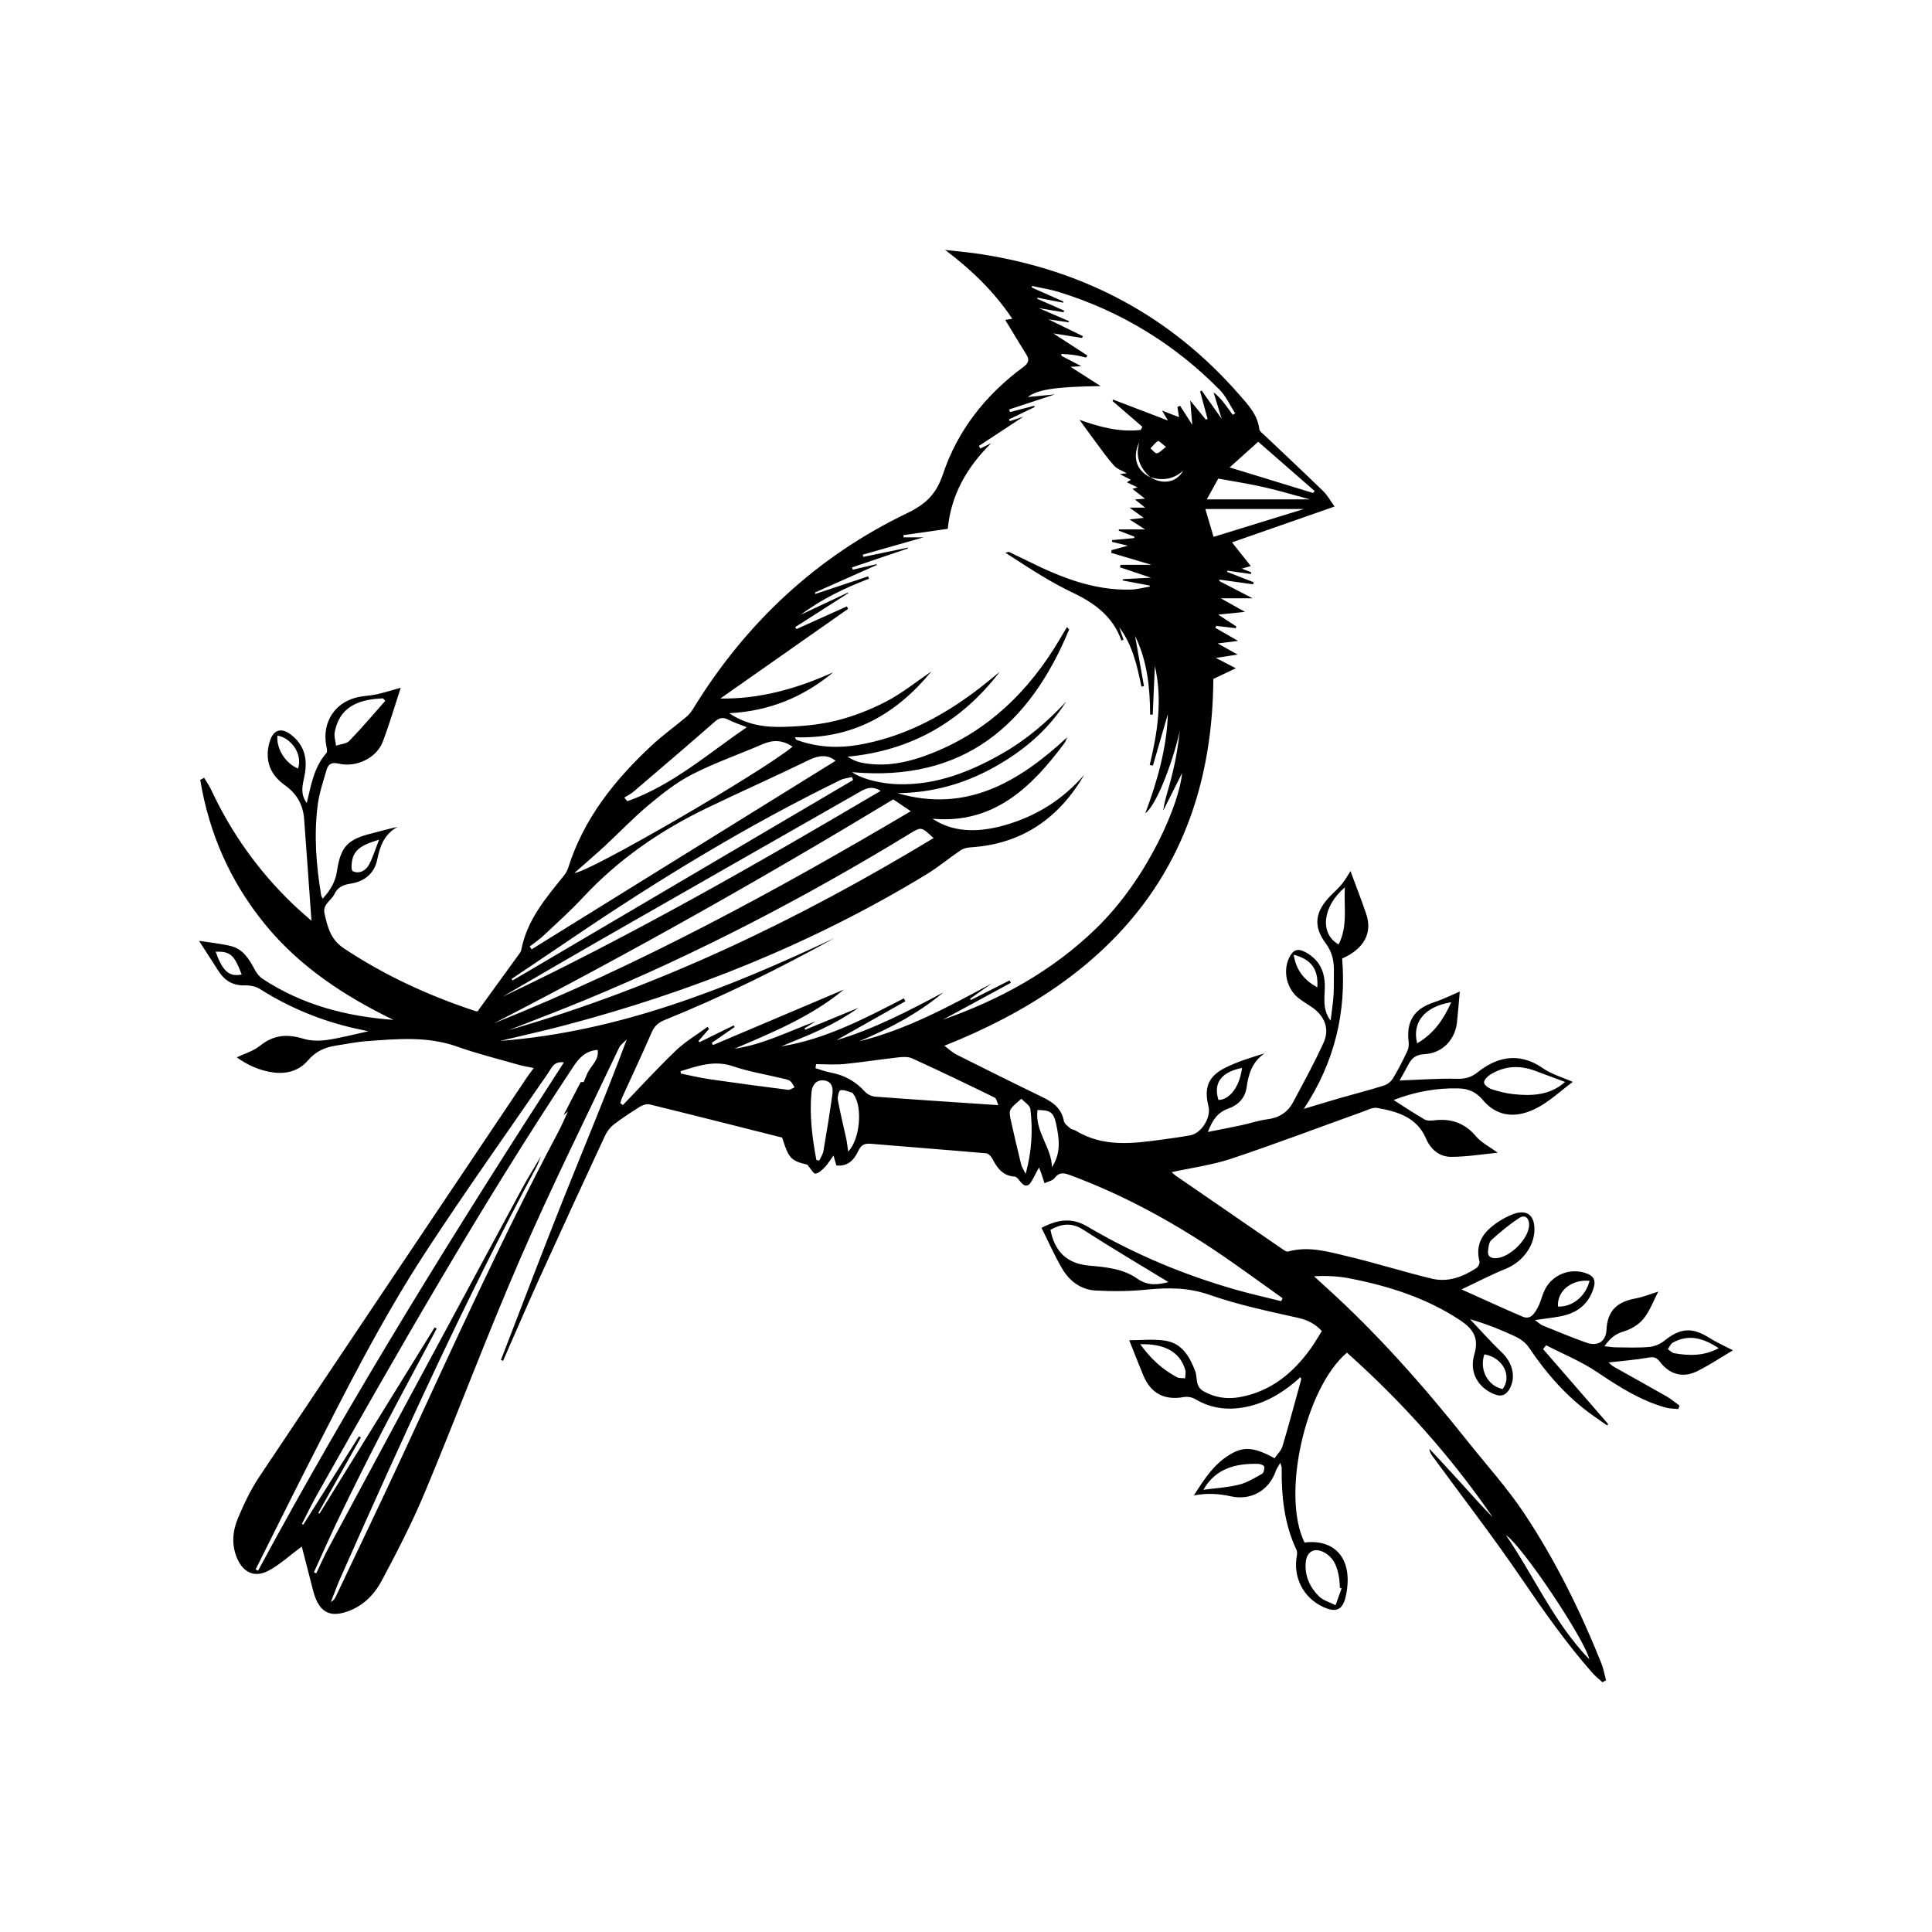 <?xml version="1.0" encoding="UTF-8"?>
<svg id="Layer_1" data-name="Layer 1" xmlns="http://www.w3.org/2000/svg" viewBox="0 0 1200 1200">
  <path id="black" d="m187.45,960.55c-7.15,5.32-13.25,10.95-20.31,14.85-8.74,4.83-16.05,1.54-19.94-7.69-3.49-8.29-2.74-16.8.59-24.71,3.7-8.77,7.81-17.55,13.07-25.44,55.35-82.94,110.97-165.71,166.53-248.51,1.14-1.7,2.4-3.32,4.11-5.68-3.37-.71-6.38-1.15-9.28-1.99-12.77-3.66-25.72-6.84-38.21-11.29-18.57-6.62-37.43-4.78-56.32-3.41-6.34.46-12.61,1.81-18.92,2.74-6.89,1.02-12.72,3.63-17.44,9.18-5.51,6.47-13.17,8.59-21.44,7.54-8.87-1.13-16.71-4.98-22.84-9.41,4.66-2.24,10.3-3.82,14.48-7.21,8.41-6.82,16.99-7.39,26.92-4.34,4.55,1.4,9.86,1.44,14.63.76,8.31-1.18,16.46-3.39,25.69-5.39-3.31-.71-5.89-1.25-8.47-1.83-21.04-4.79-40.66-12.89-58.91-24.46-2.55-1.62-6.16-2.29-9.25-2.21-7.37.2-12.56-2.88-16.4-8.89-4.07-6.38-8.21-12.71-12.12-18.77,5.78.91,12.86,1.58,19.72,3.22,7.58,1.81,11.36,8.03,14.79,14.49,1.19,2.24,2.93,4.53,5.02,5.9,24.56,16.19,52.02,23.34,81.22,25.47-30.48-14.81-58.32-33.05-79.91-59.55-21.45-26.33-34.6-56.28-40.09-89.52.81-.43,1.62-.87,2.43-1.3,1.48,2.5,3.18,4.9,4.4,7.52,12.45,26.69,29.24,50.27,50.46,70.68,3.92,3.77,8.08,7.3,12.16,10.92.22.2.7.11-.35-.02-1.51-21.03-2.97-42.32-4.58-63.6-.66-8.72-4.6-15.68-11.82-20.8-9.29-6.58-12.75-15.39-9.74-26.55,2.14-7.94,7.18-9.78,13.57-4.8,7.76,6.04,10.03,14.01,8.56,23.54-.94,6.1-3.73,12.44,1.09,18.78,2.71-11.13,4.41-22.28,12.21-31.03.69-.78.27-2.79-.01-4.15-3.12-15.26,5.72-28.3,21.04-30.87,3.51-.59,7.11-.75,10.57-1.55,5.24-1.22,10.38-2.83,14.53-3.99-3.43,10.46-6.83,22.13-11.11,33.46-3.81,10.1-16.38,16.29-27.52,13.64-4.24-1.01-6.33.35-7.32,3.65-2.19,7.33-4.67,14.71-5.63,22.25-2.37,18.58-.92,37.14,2.12,55.57.12.72.53,1.39.95,2.46,4.7-5.07,7.94-10.36,8.95-17.22,2.26-15.24,6.73-19.71,21.65-23.37,5.23-1.28,10.39-2.87,15.91-4-8.15,4.46-10.9,11.84-12.59,20.31-1.72,8.63-8.07,13.65-16.45,14.9-4.83.72-8.15,2.29-10.18,6.56-1.93,4.05-7.42,6.25-6.11,11.97,1.91,8.39,3.66,16.1,12.05,21.68,25.39,16.87,52.69,29.39,81.51,38.9,1.02.34,2.15.34,2.11-.62,8.22-11.32,16.44-22.63,24.63-33.96.76-1.05,1.7-2.17,1.93-3.37,3.43-18.14,14.79-31.72,25.94-45.44,1.27-1.56,2.51-3.35,3.1-5.24,9.59-30.75,28.95-54.88,52.04-76.37,6.72-6.26,14.25-11.64,21.29-17.55,1.67-1.41,3.15-3.19,4.29-5.06,32.64-53.22,76.55-94.43,132.8-121.5,11.77-5.66,18.29-11.88,22.44-24.31,9.15-27.38,26.64-49.4,49.92-66.57,3.3-2.43,3.93-4.44,1.85-7.78-4.35-6.98-8.57-14.04-13.09-21.47,1.14-.19,2.45-.4,4.37-.72-11.28-16.86-25.38-30.47-41.72-42.75,7.64.9,15.31,1.54,22.9,2.73,63.58,9.98,117.17,38.38,159.67,87.01,5.51,6.31,11.49,12.47,12.6,21.54.18,1.47,2.15,2.81,3.45,4.05,12.09,11.5,24.3,22.87,36.25,34.51,2.75,2.68,4.65,6.25,7.03,9.55-21.25,7.42-41.98,14.67-63.71,22.26,4.36,5.48,8.01,10.07,11.69,14.7-1.15.33-2.97.85-5.62,1.61,2.41.93,4.13,1.59,5.86,2.25-.05.37-.09.73-.14,1.1-4.88-.69-9.75-1.38-14.63-2.07-.08.23-.17.47-.25.7,5.47,2.14,10.95,4.29,16.42,6.43l-.11,1.34c-6.91-.97-13.83-1.94-20.74-2.91-.16.27-.33.53-.49.8,6.8,3.51,13.6,7.03,20.88,10.8h-19.81c5.03,2.81,9.55,5.34,15.02,8.4-5.74.6-10.59,1.1-16.64,1.73,4.3,2.8,7.75,5.06,11.21,7.31-.08.37-.17.75-.25,1.12-4.05-.48-8.1-.97-12.15-1.45-.21.4-.42.79-.63,1.19,4.5,2.59,9,5.19,14.15,8.15-3.87.48-7.5.93-12.68,1.57,4.44,2.47,7.91,4.4,12.43,6.91-4.5.69-8.16,1.26-13.55,2.09,4.6,2.37,8.03,4.14,12.42,6.41-4.81,2.28-9.35,4.45-13.97,6.64-.73,115.09-62.66,186.38-167.06,227.84,2.83,2.09,4.98,4.19,7.54,5.48,17.58,8.84,35.19,17.6,52.9,26.17,6.69,3.24,12.32,6.98,13.78,15.06.32,1.76,2.53,3.29,4.1,4.67.78.7,2.16.67,3.1,1.25,17.32,10.67,35.98,8.09,54.63,5.53,5.58-.77,11.16-1.54,16.7-2.54,6.93-1.25,13.01-11.05,11.3-17.92-2.91-11.67-.21-18.77,10.56-24.12,7.63-3.79,15.89-6.29,24.3-8.85-7.68,5.18-10.02,12.76-11.19,21.18-.91,6.51-5.26,11-11.21,13.05-6.78,2.34-10.07,7.24-12.82,14.58,7.45-1.49,14.27-2.78,21.05-4.24,5.32-1.14,10.53-2.97,15.9-3.64,7.34-.92,12.68-4.41,16.04-10.75,6.48-12.21,13.21-24.33,18.89-36.92,3.85-8.54.58-16.5-7.22-21.92-2.77-1.93-5.74-3.59-8.39-5.68-7.34-5.78-9.82-16.81-5.82-25.04,2.5-5.13,5.4-6.09,10.35-3.37,7.76,4.27,11.47,10.86,11.8,19.72.26,7.32-2.07,15.06,3.62,22.71.69-5.8,1.47-10.76,1.81-15.74.32-4.68.11-9.4.22-14.09.16-6.63-.76-12.44-5.14-18.31-8.03-10.78-6.43-19.86,3.23-29.61,2.38-2.4,4.94-4.67,7.04-7.3,2.08-2.6,3.69-5.57,5.17-7.86,3.17,8.58,6.68,17.52,9.76,26.6,4.01,11.84-1.28,21.67-14.91,27.71,2.66,33.23-4.56,64.27-23.84,93.39,8.15-2.44,15.33-4.65,22.54-6.73,9.01-2.59,18.1-4.9,27.04-7.71,2.21-.69,4.58-2.48,5.77-4.44,3.31-5.44,6.16-11.17,8.9-16.92.81-1.7,1.09-3.91.87-5.79-1.55-13,3.49-20.62,15.94-24.69,5.59-1.82,10.89-4.52,15.83-6.62-.52,5.77-1.04,12.46-1.74,19.12-1.15,10.92-9.2,19.28-20.34,19.82-5.22.25-7.81,2.48-9.92,6.54-1.78,3.43-3.72,6.79-5.38,9.79,12.05-.44,23.84-1.35,35.61-1.07,5.2.12,8.78-.79,12.96-4.12,10.52-8.37,24.55-13.49,40.42-2.43,5.38,3.75,12.09,5.6,18.57,8.49-9.21,6.74-17.61,15.52-29.31,19.1-10.28,3.14-19.55.5-26.45-7.76-4.12-4.93-8.83-7.12-15.05-7.29-13.86-.39-27.14,2.08-40.48,7.19,6.73,4.29,12.84,8.39,19.19,12.07,1.57.91,3.99.8,5.95.56,10.48-1.29,19.01,1.59,26.05,9.95,3.31,3.92,8.34,6.39,13.49,10.18-9.77.94-19.36,2.55-28.94,2.55-7.16,0-12.65-4.46-15.56-11.27-5.73-13.41-17.81-16.86-30.39-19.1-2.81-.5-6.12,1.33-9.1,2.4-27.15,9.73-54.12,19.99-81.48,29.11-11.84,3.95-24.45,5.61-37.07,8.38.84.72,1.66,1.57,2.61,2.23,21.94,15.13,43.89,30.25,65.87,45.33,1.17.8,2.79,2.04,3.83,1.75,12.59-3.54,24.69.03,36.64,2.87,17.67,4.2,35.02,9.72,52.68,13.97,10,2.41,19.29-1.11,27.69-6.64,1.09-.71,2.18-2.87,1.89-4-2.95-11.45,2.76-18.75,11.5-24.57,2.79-1.85,5.81-3.46,8.92-4.69,8.74-3.46,13.88.24,13.71,9.63-.18,10.39-7.74,20.03-17.6,24.04-9.4,3.81-18.42,8.54-27.7,12.9,12.9,5.78,25.31,11.53,37.89,16.9,5.1,2.17,7.51-2.05,9.44-5.59,1.77-3.26,2.56-7.03,4.1-10.44,4.54-10.03,16.22-14.68,26.5-10.71,3.93,1.51,5.54,4.01,4.3,8.34-3.02,10.58-10.33,16.21-20.74,18.21-4.73.91-9.53,1.41-15.89,2.33,2.42,1.75,3.42,2.8,4.65,3.3,9.03,3.65,18.03,7.44,27.2,10.7,7.08,2.51,12.26-.53,12.61-8.11.56-11.97,7.01-17.33,17.99-19.31,4.71-.85,9.22-2.74,14.14-4.25-2.94,5.64-5.15,11.91-9.08,16.79-2.94,3.65-7.77,6.59-12.32,7.93-5.14,1.51-8.55,4.16-11.96,9.19,2.78.29,4.87.68,6.96.7,6.95.05,13.93.38,20.83-.24,3.28-.29,6.9-1.85,9.48-3.93,9.75-7.88,17.19-8.43,27.63-1.83,4.7,2.97,9.84,5.22,14.86,7.85-7.16,4.23-14.51,9.19-22.4,13.06-8.7,4.27-17.04,1.92-22.95-5.93-2.18-2.9-4.01-3.16-7.41-2.56-7.92,1.41-15.98,1.99-24.45,2.97,1.04.89,1.95,1.94,3.08,2.58,10.94,6.18,21.96,12.22,32.86,18.47,2.87,1.64,5.42,3.85,8.12,5.79-.28.7-.56,1.41-.83,2.11-2.61-.29-5.33-.23-7.82-.93-15.77-4.42-29.24-13.09-42.72-22.14-9.79-6.57-20.94-11.11-31.49-16.56-.64.79-1.27,1.58-1.91,2.37,13.47,15.52,26.95,31.05,40.42,46.57-.22.29-.44.57-.66.86-2.79-1.96-5.58-3.91-8.37-5.87-16.39-11.51-29.27-26.28-40.39-42.81-1.92-2.85-5.26-5.18-8.44-6.67-8.93-4.18-18.12-7.8-27.91-10.62,6.56,6.91,12.86,14.09,19.75,20.66,6.39,6.09,8.78,14.66,5.19,21.87-2.17,4.36-5.18,5.99-10.03,3.99-9.94-4.1-15.6-13.44-12.24-24.78,3.06-10.33-1.05-15.93-8.75-21.04-20.99-13.93-44.46-21.35-68.89-26.09-6.96-1.35-14.11-1.71-21.96-1.3,2.38,2.18,4.75,4.37,7.15,6.53,32.33,29.18,61.02,61.72,88.09,95.75,11.91,14.97,24.86,29.25,35.41,45.13,19.34,29.12,34.79,60.45,47.81,92.93,1.36,3.38,1.96,7.06,2.92,10.61-.74.4-1.48.8-2.22,1.2-2.08-1.91-4.36-3.65-6.22-5.76-16.3-18.49-30.39-38.59-44.26-58.96-17.53-25.73-36.59-50.42-54.99-75.56-.95-1.3-1.93-2.59-1.98-4.7,6.49,7.03,13.04,14.01,19.47,21.1,6.56,7.23,13,14.57,19.89,21.51-26-37.82-56.37-71.79-90.61-102.33-26.04,22.04-40.83,88.6-26.34,117.92,19.97-2.37,30.51,11.41,25.59,33.46-1.86,8.35-5.87,10.28-13.84,6.65-12.41-5.64-18.98-18.33-16.55-31.75.22-1.23.3-2.73-.2-3.79-7.69-16.21-9.37-33.47-9.2-51.07,0-.53-.29-1.06-.85-3.01-1.3,2.33-2.3,3.64-2.81,5.12-4.17,12.12-15.52,18.52-27.96,15.69q-11.8-2.68-22.91-.54c6.63-10.48,12.99-20.29,23.68-26.14,7.97-4.37,14.4-3.56,26.46,3.05,1.63-2.41,4.07-4.7,4.9-7.47,4.12-13.78,7.82-27.69,11.63-41.57.07-.27-.23-.64-.5-1.34-9.18,8.41-19.28,14.98-31.43,17.97-12.01,2.95-23.38,2-34.19-4.47-1.85-1.11-4.64-1.51-6.79-1.13-12.04,2.17-20.51-2.19-25.22-13.57-3.13-7.56-6.09-15.18-8.69-21.71,6.61,0,14.45-.85,22.03.21,10.52,1.46,15.41,9.66,18.91,18.85,1.63,4.27-.21,9.67,5.39,12.72,7.17,3.91,14.49,4.95,22.29,3.55,19.32-3.48,33.21-14.97,44.28-30.45,2.39-3.34,4.41-6.93,6.71-10.59-4.12-4.54-8.78-6.87-14.81-8.22-18.44-4.12-37.06-8.03-54.84-14.25-13.22-4.63-25.84-4.61-39.22-3.26-10.42,1.05-21.03,1.11-31.5.57-9.2-.47-16.34-5.84-20.91-13.64-4.7-8.01-8.46-16.57-12.83-25.3,10.16-5.28,18.84-6.53,28.45-.86,29.03,17.13,59.93,30.07,92.35,39.3,9.28,2.64,18.72,4.74,28.09,7.08.29-.6.57-1.21.86-1.81-14.34-10.15-28.44-20.64-43.06-30.37-27.87-18.55-57.23-34.33-88.7-46.02-3.76-1.4-6.83-2.24-9.82,1.72-1.28,1.7-4.16,2.19-6.31,3.23-.7-2.17-1.39-4.34-2.1-6.5-.22-.67-.52-1.32-1.31-3.27-1.64,3.07-2.82,5.19-3.91,7.34-2.51,4.92-4.94,5.15-8.16.85-.78-1.04-1.94-2.48-2.98-2.53-7.24-.39-10.79-5.09-13.77-10.85-.79-1.52-2.5-3.48-3.93-3.61-23.95-2.11-47.93-3.91-71.88-5.94-3.89-.33-5.92.83-7.64,4.51-2.51,5.41-6.39,9.75-13.56,8.99-.55-1.9-1.07-3.67-1.81-6.2-1.92,2.65-3.31,5.04-5.17,6.98-1.72,1.79-3.83,3.99-5.99,4.27-1.26.16-2.96-3.1-5.13-5.57-10.12-2.36-11.58-3.92-15.61-16.82-27.9-7.02-55.12-13.94-82.4-20.62-1.8-.44-4.31.45-6.01,1.51-5.56,3.46-11.05,7.07-16.23,11.06-2.24,1.73-4.17,4.29-5.37,6.88-13.52,29.09-26.97,58.22-40.23,87.43-7.89,17.38-15.41,34.93-23.1,52.4-.44-.17-.88-.35-1.31-.52,12.8-33.09,25.33-66.28,38.47-99.23,13.2-33.07,27.02-65.89,39.69-99.88-1.63,1.72-3.83,3.16-4.8,5.19-20.63,43.57-42.14,86.75-61.35,130.94-20.77,47.79-39.01,96.67-59.09,144.76-7.92,18.97-17.38,37.36-27.09,55.51-5,9.33-12.76,16.76-23.64,19.67-8.16,2.19-13.47-.31-16.89-7.94-.84-1.87-1.45-3.86-1.97-5.84-2.45-9.36-4.84-18.74-7.04-27.3ZM714.33,296.34c7.95,4.94,16.55,3.3,20.5-3.93,6.1-6.93,5.91-14.42-.54-20.72-8.09-7.92-18.95-6.78-26.54,2.77-4.67,9.21-2,17.84,6.81,22.06l-.23-.18Zm-361.57,393.99c3.25-6.08,6.5-12.16,9.75-18.24.71-1.66,1.44-3.32,2.14-4.99,2.07-5,7.65-8.59,6.54-15-7.31.6-11.3,4.71-14.95,10.21-57.21,86.14-108.37,175.88-159.19,265.84-3.4,6.02-6.38,12.27-9.56,18.41.3.15.6.3.9.45,11.52-18.3,23.05-36.61,34.57-54.91.39.24.79.48,1.18.72-8.82,15.63-17.64,31.26-26.46,46.9.26.14.53.28.79.41,23.84-38.56,47.67-77.12,71.51-115.68.42.25.84.5,1.26.75-5.34,10.01-10.68,20.02-16.01,30.04-5.36,10.09-10.78,20.15-16.05,30.28-5.19,9.98-10.28,20-15.31,30.06-5.11,10.22-10.19,20.45-15.08,30.78-4.74,10.01-9.23,20.15-13.82,30.23.49.21.98.43,1.47.64,2.51-5.22,4.81-10.55,7.55-15.65,39.97-74.34,79.97-148.65,120.04-222.94,3.72-6.9,7.91-13.55,11.88-20.32-.92,2.23-1.65,4.55-2.78,6.67-44.6,83.11-83.48,168.94-121.67,255.1-2.17,4.88-3.97,9.93-5.94,14.9,1.75-.9,2.5-2.18,3.14-3.52,14.04-29.65,28.28-59.2,42.05-88.97,30.99-67.02,61.47-134.28,96.11-199.54,2.18-4.11,3.97-8.42,5.94-12.64Zm320.72-209.13c-15.86,27.14-38.8,43.1-70.67,45.1-2.09.13-4.43.67-6.12,1.81-7.3,4.94-14.11,10.65-21.63,15.21-70.26,42.68-145.75,72.91-225.12,93.74-13.05,3.42-26.24,6.33-39.36,9.47,74.05-5.68,141.51-32.73,207.72-63.88-34.2,18.88-69.11,36.2-105.3,50.82-3.94,1.59-6.45,3.66-8.18,7.64-5.9,13.58-12.22,26.98-18.35,40.46-.53,1.16-.81,2.43-1.21,3.64.54.39,1.09.78,1.63,1.17,10.92-11.33,21.53-22.98,32.89-33.85,5.88-5.62,13.08-9.85,19.69-14.71.3.43.61.87.91,1.3l-6.59,7.53c.22.23.44.45.65.68,7.09-3.48,14.19-6.96,21.28-10.44.19.34.38.68.57,1.02-4.73,3.27-9.46,6.54-14.19,9.82.24.46.49.93.73,1.39,27.19-11.52,54.37-23.05,81.3-34.46-20.03,16.6-44.05,26.53-67.96,36.73,17.87-2.62,33.77-10.88,50.47-17-2.3,1.43-4.61,2.86-6.92,4.29.14.31.28.61.41.92,11.02-4.54,22.04-9.09,33.06-13.63-7.42,5.29-15.26,9.69-23.36,13.5-8.06,3.79-16.4,7-24.62,10.47,27.55-4.47,51.82-17.29,76.2-29.84.3.6.61,1.2.91,1.81-14.2,8.02-28.4,16.05-42.82,24.2,23.57-7.04,45.04-18.32,66.46-29.71-15.8,13.16-33.68,22.6-52.51,30.43,29.56-7.25,55.96-21.67,82.46-35.95-4.46,3.15-8.93,6.3-13.39,9.45.16.27.32.54.49.81,8.03-4.07,16.06-8.14,24.09-12.21.26.5.52,1,.79,1.5-14.07,7.63-28.14,15.26-42.2,22.9,35.54-12.46,67.89-30.19,95.15-56.67,32.97-32.02,51.97-78.61,53.35-96.42-3.85,7.65-7.75,15.41-11.65,23.17.68-5.75,2.52-11.02,3.98-16.39,1.52-5.6,2.85-11.27,3.94-16.96,1.01-5.29,1.59-10.65,2.36-15.98-5.12,21.81-14.94,46.41-21.46,51.08,7.75-20.55,13.38-41.25,14.03-61.65-2.85,9.82-6.07,20.92-9.3,32.03-.66-.14-1.33-.27-1.99-.41,4.83-20.12,8.07-40.3,3.21-61.52-.46,10.54-.89,20.38-1.32,30.22-.54,0-1.08,0-1.62,0-.08-16.8-1.76-33.27-9.37-48.88,1.88,10.62,3.71,20.92,5.54,31.22l-1.56.33c-2.72-13.01-5.53-25.98-13.84-36.92.89,2.56,1.79,5.11,2.68,7.67-.42.22-.84.44-1.26.67-5.27-15.12-16.91-23.48-30.53-29.93-6.43-3.04-12.66-6.55-18.77-10.2-7.47-4.47-14.71-9.32-22.8-14.48,1.57-.36,2-.61,2.25-.49,4.06,1.93,8.11,3.88,12.14,5.88,19.98,9.91,40.47,18.06,63.3,17.52,4.05-.1,8.08-1.23,12.12-1.88-.1-.22-.19-.44-.29-.67-5.57-1.04-11.14-2.09-16.71-3.13.08-.27.17-.54.25-.81,5.47-.29,10.93-.58,17.37-.91-7.23-2.42-13.24-4.44-19.25-6.45.13-.52.26-1.04.4-1.55h19.17c-8.58-2.55-16.82-5-25.06-7.45.1-.56.19-1.12.29-1.68,2.92-.79,5.83-1.58,10.12-2.75-4.25-1.01-7.04-1.68-9.83-2.35-.01-.37-.03-.75-.04-1.12,4.6-.42,9.2-.84,13.8-1.26.03-.3.05-.6.08-.9-3.22-1.23-6.43-2.47-9.65-3.7,0-.26-.01-.53-.02-.79h16.29c-4.04-2.6-6.65-4.28-9.64-6.2,2.71-.29,4.98-.54,8.85-.95-3.51-2.54-5.77-4.18-8.84-6.39h9.68c-2.37-1.91-4.04-3.24-6.3-5.06,2.56-.2,4.16-.33,6.23-.49-2.82-2.18-5.22-4.04-7.81-6.06,1.26-.37,2.08-.61,3.21-.93-2.4-1.14-4.41-2.11-6.65-3.18.94-.6,1.66-1.05,2.46-1.56-2.11-1.08-4.15-2.13-6.84-3.52,2.04-.25,3.28-.41,4.32-.54-2.68-1.53-5.95-2.53-7.9-4.71-4.4-4.92-8.18-10.4-12.15-15.69-3-4-5.89-8.09-9.29-12.76,12.83,4.56,25.11,7.76,38.01,6.26.35-.64.7-1.28,1.05-1.93-6.18-5.33-12.35-10.65-18.53-15.98.1-.31.2-.63.3-.94,11.45,4.37,22.89,8.73,34.11,13.01-.86-1.44-1.87-3.13-3.69-6.18,4.35,1.68,7.31,2.83,10.54,4.08-.36-2.36-.67-4.34-.98-6.33.55-.24,1.1-.48,1.65-.72,2.41,3.76,4.83,7.52,7.57,11.79-.42-4.91-.8-9.41-1.29-15.11,3.83,4.7,6.75,8.28,9.67,11.86.37-.12.75-.24,1.12-.36-1.54-5.69-3.07-11.38-4.61-17.08.31-.19.61-.39.92-.58,3.83,5.4,7.65,10.79,12.45,17.56-1.97-6.45-3.5-11.43-5.03-16.41,2.55,1.9,4.53,4.09,6.35,6.41,1.93,2.45,3.71,5.01,5.56,7.53.5-.31.99-.63,1.49-.94-3.15-4.89-5.58-10.5-9.58-14.56-28.17-28.57-61.48-48.91-99.86-60.77-5.44-1.68-11.12-2.54-16.7-3.79-.05.33-.1.66-.15.99,6.54,2.9,13.09,5.8,19.63,8.7-.09.24-.17.48-.26.71l-15.81-3.1c-.06.23-.12.46-.18.69,5.57,2.45,11.15,4.9,16.72,7.34-.13.34-.26.68-.4,1.02-4.75-.8-9.5-1.6-15.33-2.58,6.96,3.02,12.85,5.58,18.74,8.13-.09.23-.19.46-.28.69-3.79-.56-7.57-1.12-12.56-1.86,7.96,3.88,14.72,7.18,21.48,10.48-.21.36-.41.73-.62,1.09-5.68-.9-11.36-1.81-17.79-2.83,7.52,4.89,14.33,9.31,21.13,13.73-.24.41-.49.83-.73,1.24-2.54-.54-5.05-1.2-7.61-1.57-2.54-.37-5.12-.46-7.69-.67-.04.39-.08.79-.12,1.18,3.72,1.94,7.44,3.87,12.38,6.45-3.07.19-4.59.29-6.65.42,6.21,3.96,11.85,7.57,18.72,11.95-27.84.36-39.31,2.15-45.33,6.8,5.45-.53,10.9-1.07,16.91-1.65-9.87,3.25-19.15,6.31-28.43,9.36l.52,1.63c5.03-1.31,10.06-2.61,15.09-3.92l.18.82c-5.3,2.54-10.6,5.09-15.9,7.63.17.37.34.74.52,1.11,2.52-.83,5.04-1.66,8.39-2.76-9.77,6.42-18.68,12.29-27.6,18.15.31.53.62,1.07.93,1.6,2.23-1.1,4.47-2.2,6.7-3.3-15.09,14.94-24.96,32.12-26.94,53.18-9.3,1.32-18.44,2.63-27.58,3.93.05.46.1.92.14,1.39h12.31c-11.4,3.25-24.57,7-37.73,10.75.13.45.26.91.39,1.36,9.22-1.91,18.45-3.81,27.67-5.72.02.16.03.32.05.48-11.58,3.93-23.16,7.85-34.73,11.78l.47,1.41c4.93-1.14,9.86-2.28,14.79-3.42.03.17.05.34.08.52-12.81,5.7-25.63,11.41-38.44,17.11.13.28.27.57.4.85,10.9-3.63,21.8-7.27,32.69-10.9.18.49.36.97.53,1.46-15.02,5.77-29.45,12.64-42.34,22.35,9.81-4.61,19.63-9.21,29.44-13.82.02.15.04.3.06.44-11,7.03-21.99,14.06-32.99,21.09.27.41.53.82.8,1.22,10.44-4.7,20.88-9.4,31.31-14.1.25.51.49,1.02.74,1.54-26.32,18.48-52.65,36.96-79.32,55.68,24.83.41,47.84-6.25,70.14-16.3-18.45,15.27-39.43,24.13-64.66,25.45,11.05,7.33,22.27,8.76,33.45,8.47,11-.28,22.22-1.22,32.86-3.84,10.81-2.66,21.48-6.85,31.38-11.99,9.69-5.03,18.32-12.1,27.9-18.6-22.14,26.95-49.41,42.1-84.74,40.88.39.82.46,1.27.72,1.44.45.3,1,.47,1.53.65,11.99,4.1,24.32,4.81,36.68,2.73,27.06-4.55,50.79-16.71,72.59-32.95,5.35-3.98,10.44-8.3,15.65-12.47-23.88,31.1-55.12,48.97-94.56,52.68,2.63,1.57,5.24,2.95,8.02,3.55,15.92,3.43,31.03-.29,45.61-6.19,34.28-13.87,59.22-38.36,77.88-69.75,1.62-2.72,3.24-5.44,4.86-8.16.45.5.89.99,1.34,1.49-24.72,59.61-65.77,94.91-134.86,88.66,6.11,4.28,17.97,7.26,29.08,7.5,23.35.52,44.1-7.66,63.96-18.94,15.1-8.58,28.11-19.69,39.89-32.35-11.33,17.97-27.06,31.05-45.52,41.19-18.5,10.16-38.22,15.44-59.22,15.65,42.59,12.41,75.08-6.68,105.45-34.7-.78,1.68-1.08,2.76-1.71,3.6-20.63,27.79-44.22,50.36-81.95,46.97,11.61,7.81,26.53,9.32,45.19,3.93,19.43-5.61,35.86-15.92,49.04-31.22Zm-154.48-8.67c-4.66-3.78-10.02-3.64-16.34-.57-21.05,10.24-42.46,19.75-63.56,29.9-28.99,13.95-55.08,31.97-77.12,55.68-7.66,8.23-16.08,15.77-24.28,23.48-2.68,2.52-5.78,4.58-8.69,6.86.4.58.8,1.16,1.21,1.74,62.99-39.07,125.99-78.14,188.78-117.08Zm-360.2,502.24c.49.28.99.56,1.48.84,58.21-108.04,122.92-212.18,189.99-315.75-6.43-.84-7.69,3.57-9.77,6.58-25.54,37.11-51.71,73.82-76.32,111.54-27.51,42.16-50.1,87.18-72.91,132-10.96,21.53-21.66,43.19-32.48,64.79Zm396.01-478.27c-81.16,49.12-163.72,95.66-248.03,139.09,90.13-36.07,175.15-82.16,258.93-131.73-3.73-2.52-7.25-4.9-10.9-7.36Zm-62.55-32.72c-6.11-4.15-11.99-4.4-18.38-1.64-14.61,6.31-29.73,11.56-43.87,18.77-9.7,4.94-18.53,11.93-26.95,18.95-9.64,8.05-18.34,17.22-27.57,25.76-6,5.55-12.23,10.85-18.72,16.59,8.82-.12,116.3-62.59,135.5-78.43Zm87.6,56.77c-7.7-7.18-7.65-7.09-14.74-2.77-64.65,39.47-131.64,74.37-201.67,103.32-15.72,6.5-31.64,12.51-47.48,18.74,93.69-27,180.61-68.92,263.88-119.29Zm40.18,165.89c-.65-1.41-.98-4.08-2.3-4.73-16.95-8.32-33.98-16.47-51.14-24.32-2.49-1.14-5.84-.95-8.71-.63-11.17,1.24-22.27,3.03-33.45,4.12-5.8.57-11.69.1-17.55.1-.13.82-.25,1.65-.38,2.47,3.18.95,6.3,2.19,9.55,2.78,8.44,1.54,15.38,5.43,21.16,11.81,1.5,1.65,4.18,2.95,6.41,3.12,25.03,1.87,50.08,3.49,76.41,5.27Zm-308.25-67.16c80.71-38.31,158.02-82.47,235.2-128.06-6.32-3.96-10.63-.7-14.97,1.77-53.48,30.5-106.96,60.99-160.38,91.58-20.01,11.46-39.9,23.14-59.84,34.72Zm5.98-11.26c.2.32.41.64.61.96,70.49-41.49,140.98-82.98,211.47-124.47l-.65-1.88c-2.41.6-5.01.8-7.19,1.87-58.32,28.44-113.52,62.18-167.16,98.56-12.33,8.36-24.71,16.64-37.07,24.96Zm334.68,155.82c2.71,13.85,10.5,21.01,23.88,22.24,10.5.96,21.2,1.84,30.06,8.12,6.85,4.86,13.45,3.59,19.37,2.14-17.35-10.6-35.39-21.21-52.97-32.54-7.3-4.71-13.58-3.65-20.34.03Zm-264.72-268.43c.65.75,1.3,1.49,1.95,2.24,27.8-9.87,49.75-29.21,74.15-45.97-4.47-1.79-8.05-2.94-11.36-4.62-3.23-1.64-5.5-1.43-8.4,1.11-16.77,14.7-33.74,29.16-50.7,43.64-1.68,1.43-3.75,2.41-5.64,3.6Zm584.37,176.61c-6.24-2.32-12.44-4.61-18.63-6.93-9.72-3.63-19.14-3.08-27.98,2.47-1.72,1.08-3.96,3.52-3.71,4.95.28,1.62,2.88,3.42,4.83,4.06,4.24,1.39,8.66,2.5,13.09,2.99,11.71,1.31,23.1.79,32.41-7.54Zm-208.37-381.69c17.82,5.45,34.82,10.66,51.82,15.86.34-.4.67-.79,1.01-1.19-11.73-10.25-23.46-20.49-35.06-30.62-6.63,5.95-12.05,10.82-17.76,15.95Zm-340.95,375c.02.49.04.98.07,1.46,5.84,1.18,11.64,2.63,17.53,3.48,16.34,2.38,32.7,4.55,49.08,6.64,1.26.16,2.69-1.01,4.05-1.55-.91-1.35-1.56-3.06-2.8-3.95-1.29-.94-3.13-1.18-4.77-1.58-10.2-2.47-20.66-4.14-30.54-7.52-11.72-4.01-22.01-.24-32.62,3.02Zm330.99-331.87c19.17-5.91,37.64-11.61,56.11-17.3h-61.22c1.92,6.5,3.44,11.63,5.12,17.3Zm79.53,653.1l-1.06-.35c-.16-2.06-.16-4.14-.5-6.17-1.02-6.25-2.89-12.1-8.82-15.54-6.25-3.63-11.3-1.1-11.91,6.06-.7,8.2,2.55,15.23,8.09,20.83,2.66,2.69,6.92,3.81,10.45,5.64,1.25-3.49,2.49-6.98,3.74-10.47Zm-326.24-266.06c.6.12,1.21.24,1.81.36.88-1.97,2.21-3.85,2.57-5.91,2.02-11.77,3.95-23.56,5.59-35.39.53-3.87-.27-7.89-5.22-8.48-5.12-.61-7.42,3.39-7.78,7.23-1.33,14.21.4,28.26,3.05,42.18Zm242.5-410.33h64.04c-9.79-2.63-19.04-5.43-28.43-7.56-9.42-2.13-19-3.6-28.48-5.35-2.35,4.25-4.37,7.92-7.13,12.91Zm-510.26,125.16c-.45-.52-.9-1.04-1.34-1.55-1.67.11-3.34.15-5,.33-14.62,1.62-22.56,7.97-25.05,20.61-.52,2.66.51,5.62.82,8.44,2.82-.97,6.47-1.13,8.31-3.04,7.71-7.98,14.89-16.49,22.26-24.8Zm397.76,293.8c3.9-14.37,4.47-27.28,2.95-40.22-.28-2.35-3.66-4.32-5.61-6.47-2.26,2.13-4.96,3.97-6.61,6.5-.95,1.45-.56,4.09-.13,6.05,2.07,9.47,4.31,18.91,6.61,28.32.36,1.49,1.34,2.84,2.8,5.82Zm312.71,31.5c-.02-4.17-2.63-6.39-6.07-4.15-6.17,4.01-11.91,8.79-17.39,13.73-1.51,1.36-1.8,4.4-2.07,6.73-.37,3.33,1.59,4.64,4.85,4.55,8.76-.26,20.71-12.26,20.68-20.86Zm37.41,270.02c-3.1-12.94-42.06-70.98-51.81-77.12,17.6,25.63,29.87,54.44,51.81,77.12Zm-239.75-105.32c7.39-.99,14.89-1.38,22.04-3.15,5.07-1.25,9.79-4.17,14.42-6.78,1.03-.58,1.59-3.06,1.33-4.47-.15-.8-2.41-1.67-3.74-1.7-14.01-.34-26.44,2.81-34.05,16.1Zm-220.59-210.06c7.34-7.52,9.02-27.6,3.44-35.34-.33-.46-.62-1.15-1.07-1.28-2.39-.68-4.95-1.9-7.18-1.48-.93.17-1.98,4.06-1.62,6.02,1.47,8.09,3.49,16.08,5.21,24.13.53,2.47.77,4.99,1.21,7.95Zm181.38,119.64c6.23,8.66,13.57,15.64,22.79,20.49,1.43.75,3.39.49,5.1.7.05-1.74.55-3.62.08-5.21-3.22-11.02-12.5-16.34-27.98-15.98Zm127.09-283.76c-13.96,11.95-15.75,28.74-3.89,35.45,5.79-11.1,3.24-22.92,3.89-35.45Zm-190.92,138.3c-1.72,13.38,8.76,23.06,9,35.47,5.8-8.75,4.54-17.9,2.54-27.02-1.54-7.02-3.52-8.38-11.54-8.44Zm257.02-66.94c-16.34,2.62-24.53,12.35-21.18,25.5,10.23-5.91,16.24-14.56,21.18-25.5Zm166.09,214.87c-9.39-6.18-18.48-8.94-28.38-3.51-1.4.77-2.15,2.7-3.2,4.1,1.32.88,2.55,2.3,3.98,2.55,9.3,1.62,18.5,1.81,27.6-3.13Zm-134.18,25.39c5.95-7.94.37-19.53-11.35-21.56-3.23,9.54,2.06,19.59,11.35,21.56ZM235.46,521.53c-7,2.27-12.93,4.04-15.73,9.7-1.42,2.87-1.92,9.19-.7,9.82,3.91,2.03,8.18-.18,10.25-4.12,2.35-4.5,3.84-9.45,6.18-15.4Zm751.85,274c-11.38-.99-20.32,6.46-19.61,16,8.95.3,17.1-6.22,19.61-16Zm-230.5-112.32c7.11-.11,13.29-8.55,14.61-19.91-12.95,2.62-17.91,9.39-14.61,19.91ZM172.3,456.9c-.71,8.16,4.88,17.1,12.82,20.48,3.11-9.55-4.89-19.3-12.82-20.48Zm631.26,136.11c1.45,9.73,6.62,15.8,14.65,20.28.77-11.22-3.68-17.43-14.65-20.28Zm-669.59-1.92c4.2,12.15,8.44,15.82,16.13,14.19-4.54-12.17-6.99-14.38-16.13-14.19Zm573.78-316.63c7.58-9.55,18.44-10.69,26.54-2.77,6.45,6.3,6.64,13.79.54,20.72-6.06,5.36-12.95,6.34-20.5,3.93l.23.18c-6.76-5.97-9.57-13.15-6.81-22.06Zm16.47,3.09c-2.52-1.9-4.42-3.92-4.93-3.62-1.82,1.08-3.17,2.96-4.7,4.54,1.32,1.1,2.75,3.19,3.94,3.06,1.64-.18,3.08-2.04,5.69-3.98Zm-361.7,394.53c-.66.06-1.75-.11-1.92.21-3.58,6.77-7.07,13.59-10.57,20.4.91-.79,1.82-1.58,2.73-2.37,3.25-6.08,6.5-12.16,9.75-18.24Z"/>
</svg>